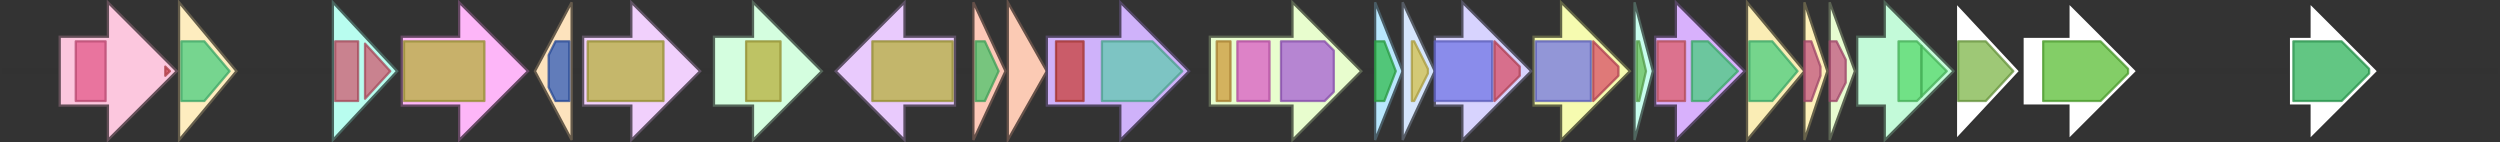 <svg version="1.1" baseProfile="full" xmlns="http://www.w3.org/2000/svg" width="1089" height="62">
	<rect width="100%" height="100%" fill="#333333" stroke="none"/>
	<line x1="1" y1="31" x2="1088" y2="31" style="stroke:rgb(50,50,50); stroke-width:3 "/>
	<g>
		<title>rubW</title>
		<polygon class="rubW" points="439,16 439,16 439,1 456,31 439,61 439,46 439,46" fill="rgb(251,202,180)" fill-opacity="1.0" stroke="rgb(100,80,72)" stroke-width="1" />
	</g>
	<g>
		<title>rubR</title>
		<polygon class="rubR" points="456,16 488,16 488,1 518,31 488,61 488,46 456,46" fill="rgb(207,178,250)" fill-opacity="1.0" stroke="rgb(82,71,100)" stroke-width="1" />
		<g>
			<title>PF13537</title>
			<rect class="PF13537" x="460" y="18" stroke-linejoin="round" width="12" height="26" fill="rgb(200,63,57)" stroke="rgb(160,50,45)" stroke-width="1" opacity="0.75" />
		</g>
		<g>
			<title>PF00733</title>
			<polygon class="PF00733" points="480,18 502,18 515,31 502,44 480,44" stroke-linejoin="round" width="37" height="26" fill="rgb(97,201,176)" stroke="rgb(77,160,140)" stroke-width="1" opacity="0.75" />
		</g>
	</g>
	<g>
		<title>rubS</title>
		<polygon class="rubS" points="527,16 563,16 563,1 593,31 563,61 563,46 527,46" fill="rgb(232,253,206)" fill-opacity="1.0" stroke="rgb(92,101,82)" stroke-width="1" />
		<g>
			<title>PF00486</title>
			<rect class="PF00486" x="530" y="18" stroke-linejoin="round" width="6" height="26" fill="rgb(204,153,57)" stroke="rgb(163,122,45)" stroke-width="1" opacity="0.75" />
		</g>
		<g>
			<title>PF03704</title>
			<rect class="PF03704" x="539" y="18" stroke-linejoin="round" width="14" height="26" fill="rgb(217,89,196)" stroke="rgb(173,71,156)" stroke-width="1" opacity="0.75" />
		</g>
		<g>
			<title>PF00931</title>
			<polygon class="PF00931" points="558,18 577,18 581,22 581,40 577,44 558,44" stroke-linejoin="round" width="23" height="26" fill="rgb(165,94,211)" stroke="rgb(132,75,168)" stroke-width="1" opacity="0.75" />
		</g>
	</g>
	<g>
		<title>rubE</title>
		<polygon class="rubE" points="599,16 599,16 599,1 611,31 599,61 599,46 599,46" fill="rgb(184,231,253)" fill-opacity="1.0" stroke="rgb(73,92,101)" stroke-width="1" />
		<g>
			<title>PF04673</title>
			<polygon class="PF04673" points="599,18 603,18 608,31 603,44 599,44" stroke-linejoin="round" width="10" height="26" fill="rgb(49,187,78)" stroke="rgb(39,149,62)" stroke-width="1" opacity="0.75" />
		</g>
	</g>
	<g>
		<title>rubD</title>
		<polygon class="rubD" points="611,16 611,16 611,1 625,31 611,61 611,46 611,46" fill="rgb(213,229,252)" fill-opacity="1.0" stroke="rgb(85,91,100)" stroke-width="1" />
		<g>
			<title>PF07883</title>
			<polygon class="PF07883" points="615,18 616,18 622,30 622,32 616,44 615,44" stroke-linejoin="round" width="7" height="26" fill="rgb(211,192,74)" stroke="rgb(168,153,59)" stroke-width="1" opacity="0.75" />
		</g>
	</g>
	<g>
		<title>rubA</title>
		<polygon class="rubA" points="625,16 637,16 637,1 667,31 637,61 637,46 625,46" fill="rgb(215,211,254)" fill-opacity="1.0" stroke="rgb(85,84,101)" stroke-width="1" />
		<g>
			<title>PF00109</title>
			<rect class="PF00109" x="625" y="18" stroke-linejoin="round" width="25" height="26" fill="rgb(112,116,228)" stroke="rgb(89,92,182)" stroke-width="1" opacity="0.75" />
		</g>
		<g>
			<title>PF02801</title>
			<polygon class="PF02801" points="651,18 651,18 662,29 662,33 651,44 651,44" stroke-linejoin="round" width="11" height="26" fill="rgb(215,78,102)" stroke="rgb(172,62,81)" stroke-width="1" opacity="0.75" />
		</g>
	</g>
	<g>
		<title>rubB</title>
		<polygon class="rubB" points="668,16 680,16 680,1 710,31 680,61 680,46 668,46" fill="rgb(246,251,176)" fill-opacity="1.0" stroke="rgb(98,100,70)" stroke-width="1" />
		<g>
			<title>PF00109</title>
			<rect class="PF00109" x="669" y="18" stroke-linejoin="round" width="24" height="26" fill="rgb(112,116,228)" stroke="rgb(89,92,182)" stroke-width="1" opacity="0.75" />
		</g>
		<g>
			<title>PF02801</title>
			<polygon class="PF02801" points="694,18 694,18 705,29 705,33 694,44 694,44" stroke-linejoin="round" width="11" height="26" fill="rgb(215,78,102)" stroke="rgb(172,62,81)" stroke-width="1" opacity="0.75" />
		</g>
	</g>
	<g>
		<title>rubC</title>
		<polygon class="rubC" points="712,16 712,16 712,1 720,31 712,61 712,46 712,46" fill="rgb(199,253,237)" fill-opacity="1.0" stroke="rgb(79,101,94)" stroke-width="1" />
		<g>
			<title>PF00550</title>
			<polygon class="PF00550" points="713,18 714,18 717,31 714,44 713,44" stroke-linejoin="round" width="6" height="26" fill="rgb(103,191,88)" stroke="rgb(82,152,70)" stroke-width="1" opacity="0.75" />
		</g>
	</g>
	<g>
		<title>rubF</title>
		<polygon class="rubF" points="721,16 730,16 730,1 760,31 730,61 730,46 721,46" fill="rgb(216,177,252)" fill-opacity="1.0" stroke="rgb(86,70,100)" stroke-width="1" />
		<g>
			<title>PF03364</title>
			<rect class="PF03364" x="722" y="18" stroke-linejoin="round" width="12" height="26" fill="rgb(221,94,106)" stroke="rgb(176,75,84)" stroke-width="1" opacity="0.75" />
		</g>
		<g>
			<title>PF13561</title>
			<polygon class="PF13561" points="737,18 744,18 757,31 744,44 737,44" stroke-linejoin="round" width="23" height="26" fill="rgb(73,205,127)" stroke="rgb(58,164,101)" stroke-width="1" opacity="0.75" />
		</g>
	</g>
	<g>
		<title>rubG</title>
		<polygon class="rubG" points="761,16 761,16 761,1 786,31 761,61 761,46 761,46" fill="rgb(250,237,181)" fill-opacity="1.0" stroke="rgb(100,94,72)" stroke-width="1" />
		<g>
			<title>PF13561</title>
			<polygon class="PF13561" points="762,18 772,18 783,31 772,44 762,44" stroke-linejoin="round" width="23" height="26" fill="rgb(73,205,127)" stroke="rgb(58,164,101)" stroke-width="1" opacity="0.75" />
		</g>
	</g>
	<g>
		<title>rubI</title>
		<polygon class="rubI" points="26,16 47,16 47,1 77,31 47,61 47,46 26,46" fill="rgb(252,199,222)" fill-opacity="1.0" stroke="rgb(100,79,88)" stroke-width="1" />
		<g>
			<title>PF01565</title>
			<rect class="PF01565" x="33" y="18" stroke-linejoin="round" width="13" height="26" fill="rgb(226,88,136)" stroke="rgb(180,70,108)" stroke-width="1" opacity="0.75" />
		</g>
		<g>
			<title>PF08031</title>
			<polygon class="PF08031" points="72,29 74,31 72,33" stroke-linejoin="round" width="4" height="26" fill="rgb(210,73,83)" stroke="rgb(168,58,66)" stroke-width="1" opacity="0.75" />
		</g>
	</g>
	<g>
		<title>rubH</title>
		<polygon class="rubH" points="786,16 786,16 786,1 796,31 786,61 786,46 786,46" fill="rgb(253,240,184)" fill-opacity="1.0" stroke="rgb(101,96,73)" stroke-width="1" />
		<g>
			<title>PF03992</title>
			<polygon class="PF03992" points="786,18 789,18 793,29 793,33 789,44 786,44" stroke-linejoin="round" width="7" height="26" fill="rgb(193,84,127)" stroke="rgb(154,67,101)" stroke-width="1" opacity="0.75" />
		</g>
	</g>
	<g>
		<title>rubT</title>
		<polygon class="rubT" points="797,16 797,16 797,1 808,31 797,61 797,46 797,46" fill="rgb(231,252,209)" fill-opacity="1.0" stroke="rgb(92,100,83)" stroke-width="1" />
		<g>
			<title>PF03992</title>
			<polygon class="PF03992" points="797,18 800,18 804,26 804,36 800,44 797,44" stroke-linejoin="round" width="7" height="26" fill="rgb(193,84,127)" stroke="rgb(154,67,101)" stroke-width="1" opacity="0.75" />
		</g>
	</g>
	<g>
		<title>rubU</title>
		<polygon class="rubU" points="809,16 821,16 821,1 851,31 821,61 821,46 809,46" fill="rgb(195,250,217)" fill-opacity="1.0" stroke="rgb(78,100,86)" stroke-width="1" />
		<g>
			<title>PF00067</title>
			<polygon class="PF00067" points="827,18 835,18 837,20 837,42 835,44 827,44" stroke-linejoin="round" width="10" height="26" fill="rgb(85,216,107)" stroke="rgb(68,172,85)" stroke-width="1" opacity="0.75" />
		</g>
		<g>
			<title>PF00067</title>
			<polygon class="PF00067" points="837,20 848,31 848,31 837,42" stroke-linejoin="round" width="11" height="26" fill="rgb(85,216,107)" stroke="rgb(68,172,85)" stroke-width="1" opacity="0.75" />
		</g>
	</g>
	<g>
		<polygon class="NoName" points="852,16 852,16 852,1 880,31 852,61 852,46 852,46" fill="rgb(255,255,255)" fill-opacity="1.0" stroke="rgb(50,50,50)" stroke-width="1" />
		<g>
			<title>PF04672</title>
			<polygon class="PF04672" points="853,18 865,18 877,31 865,44 853,44" stroke-linejoin="round" width="26" height="26" fill="rgb(125,181,73)" stroke="rgb(99,144,58)" stroke-width="1" opacity="0.75" />
		</g>
	</g>
	<g>
		<polygon class="NoName" points="881,16 901,16 901,1 931,31 901,61 901,46 881,46" fill="rgb(255,255,255)" fill-opacity="1.0" stroke="rgb(50,50,50)" stroke-width="1" />
		<g>
			<title>PF00854</title>
			<polygon class="PF00854" points="890,18 915,18 927,30 927,32 915,44 890,44" stroke-linejoin="round" width="37" height="26" fill="rgb(90,189,52)" stroke="rgb(71,151,41)" stroke-width="1" opacity="0.75" />
		</g>
	</g>
	<g>
		<polygon class="NoName" points="997,16 1006,16 1006,1 1036,31 1006,61 1006,46 997,46" fill="rgb(255,255,255)" fill-opacity="1.0" stroke="rgb(50,50,50)" stroke-width="1" />
		<g>
			<title>PF02384</title>
			<polygon class="PF02384" points="999,18 1020,18 1032,30 1032,32 1020,44 999,44" stroke-linejoin="round" width="33" height="26" fill="rgb(46,179,90)" stroke="rgb(36,143,72)" stroke-width="1" opacity="0.75" />
		</g>
	</g>
	<g>
		<title>rubJ</title>
		<polygon class="rubJ" points="78,16 78,16 78,1 103,31 78,61 78,46 78,46" fill="rgb(254,237,191)" fill-opacity="1.0" stroke="rgb(101,94,76)" stroke-width="1" />
		<g>
			<title>PF13561</title>
			<polygon class="PF13561" points="79,18 89,18 100,31 89,44 79,44" stroke-linejoin="round" width="24" height="26" fill="rgb(73,205,127)" stroke="rgb(58,164,101)" stroke-width="1" opacity="0.75" />
		</g>
	</g>
	<g>
		<title>rubK</title>
		<polygon class="rubK" points="145,16 145,16 145,1 173,31 145,61 145,46 145,46" fill="rgb(184,253,239)" fill-opacity="1.0" stroke="rgb(73,101,95)" stroke-width="1" />
		<g>
			<title>PF07366</title>
			<rect class="PF07366" x="146" y="18" stroke-linejoin="round" width="10" height="26" fill="rgb(206,89,111)" stroke="rgb(164,71,88)" stroke-width="1" opacity="0.75" />
		</g>
		<g>
			<title>PF07366</title>
			<polygon class="PF07366" points="159,19 170,31 159,43" stroke-linejoin="round" width="12" height="26" fill="rgb(206,89,111)" stroke="rgb(164,71,88)" stroke-width="1" opacity="0.75" />
		</g>
	</g>
	<g>
		<title>rubL</title>
		<polygon class="rubL" points="175,16 200,16 200,1 230,31 200,61 200,46 175,46" fill="rgb(253,182,248)" fill-opacity="1.0" stroke="rgb(101,72,99)" stroke-width="1" />
		<g>
			<title>PF01494</title>
			<rect class="PF01494" x="176" y="18" stroke-linejoin="round" width="35" height="26" fill="rgb(182,175,59)" stroke="rgb(145,140,47)" stroke-width="1" opacity="0.75" />
		</g>
	</g>
	<g>
		<title>rubM</title>
		<polygon class="rubM" points="249,16 249,16 249,1 233,31 249,61 249,46 249,46" fill="rgb(253,227,189)" fill-opacity="1.0" stroke="rgb(101,90,75)" stroke-width="1" />
		<g>
			<title>PF12802</title>
			<polygon class="PF12802" points="239,24 242,18 248,18 248,44 242,44 239,38" stroke-linejoin="round" width="9" height="26" fill="rgb(46,89,185)" stroke="rgb(36,71,148)" stroke-width="1" opacity="0.75" />
		</g>
	</g>
	<g>
		<title>rubN</title>
		<polygon class="rubN" points="254,16 275,16 275,1 305,31 275,61 275,46 254,46" fill="rgb(241,208,252)" fill-opacity="1.0" stroke="rgb(96,83,100)" stroke-width="1" />
		<g>
			<title>PF01494</title>
			<rect class="PF01494" x="256" y="18" stroke-linejoin="round" width="33" height="26" fill="rgb(182,175,59)" stroke="rgb(145,140,47)" stroke-width="1" opacity="0.75" />
		</g>
	</g>
	<g>
		<title>rubO</title>
		<polygon class="rubO" points="311,16 328,16 328,1 358,31 328,61 328,46 311,46" fill="rgb(212,254,223)" fill-opacity="1.0" stroke="rgb(84,101,89)" stroke-width="1" />
		<g>
			<title>PF01494</title>
			<rect class="PF01494" x="325" y="18" stroke-linejoin="round" width="15" height="26" fill="rgb(182,175,59)" stroke="rgb(145,140,47)" stroke-width="1" opacity="0.75" />
		</g>
	</g>
	<g>
		<title>rubP</title>
		<polygon class="rubP" points="416,16 394,16 394,1 364,31 394,61 394,46 416,46" fill="rgb(233,202,253)" fill-opacity="1.0" stroke="rgb(93,80,101)" stroke-width="1" />
		<g>
			<title>PF01494</title>
			<rect class="PF01494" x="380" y="18" stroke-linejoin="round" width="35" height="26" fill="rgb(182,175,59)" stroke="rgb(145,140,47)" stroke-width="1" opacity="0.75" />
		</g>
	</g>
	<g>
		<title>rubQ</title>
		<polygon class="rubQ" points="424,16 424,16 424,1 438,31 424,61 424,46 424,46" fill="rgb(253,200,183)" fill-opacity="1.0" stroke="rgb(101,80,73)" stroke-width="1" />
		<g>
			<title>PF08592</title>
			<polygon class="PF08592" points="425,18 429,18 435,31 429,44 425,44" stroke-linejoin="round" width="12" height="26" fill="rgb(75,196,107)" stroke="rgb(60,156,85)" stroke-width="1" opacity="0.75" />
		</g>
	</g>
</svg>
